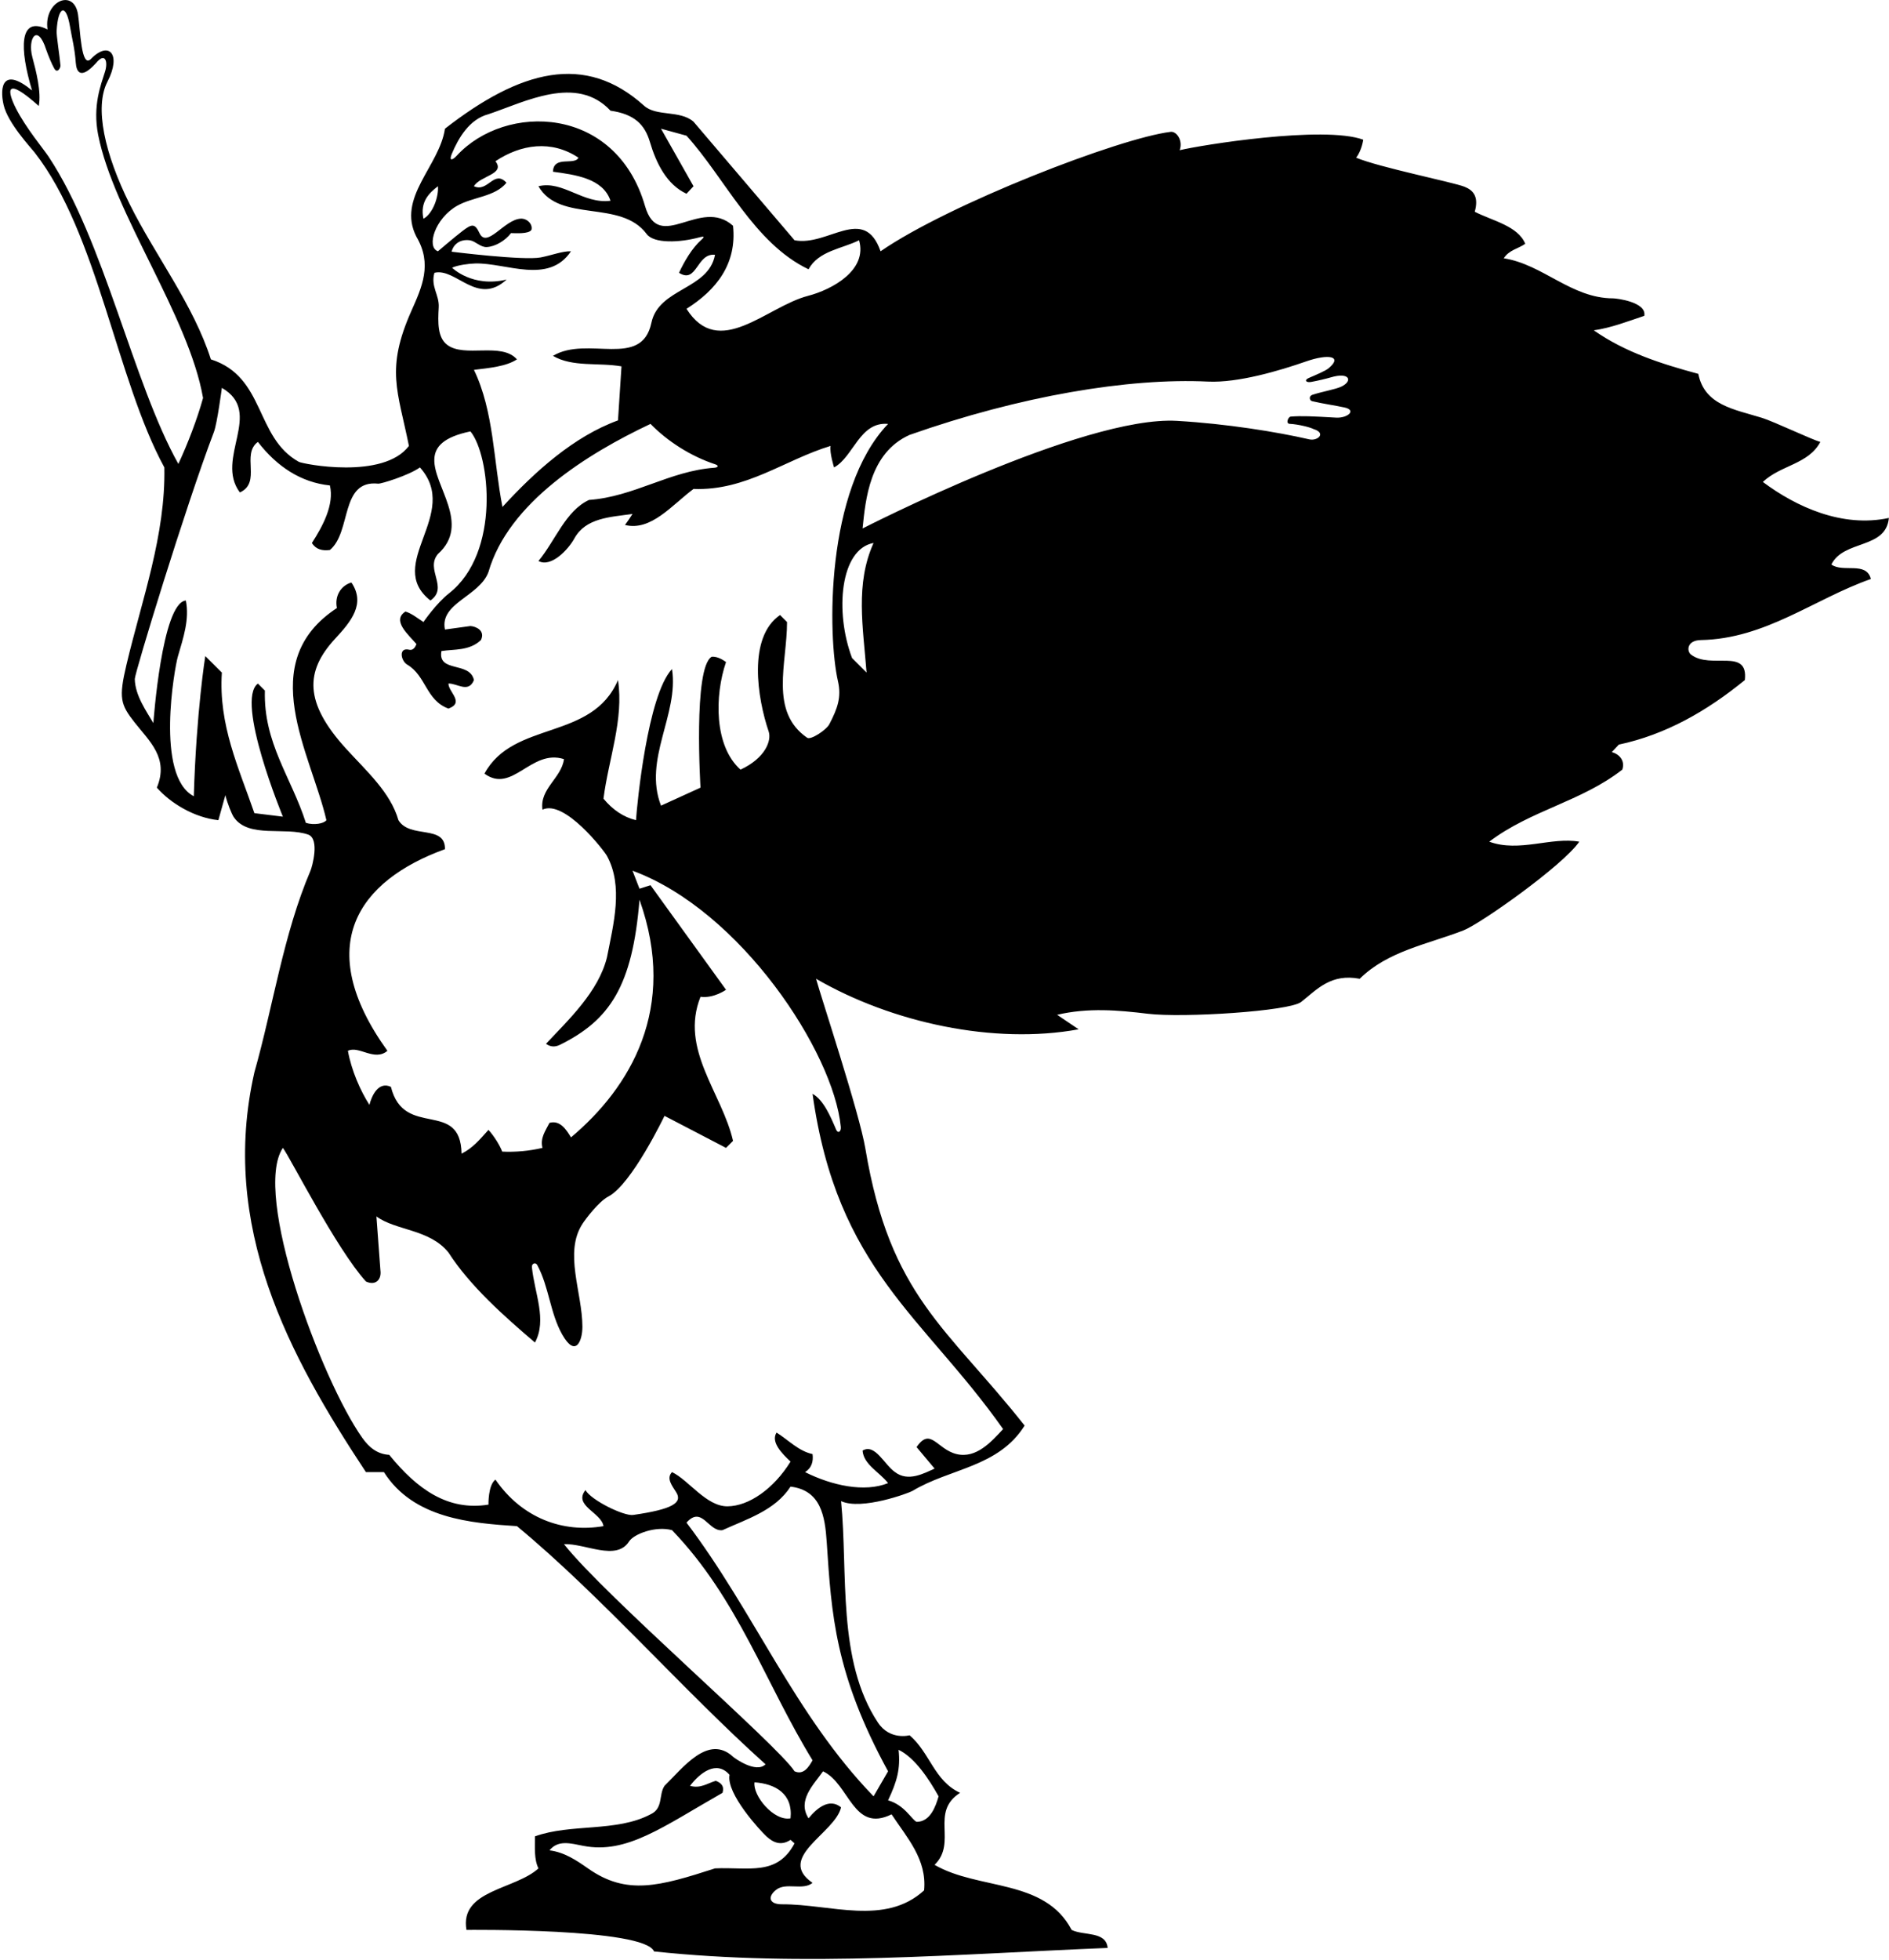 <?xml version="1.0" encoding="UTF-8"?>
<svg xmlns="http://www.w3.org/2000/svg" xmlns:xlink="http://www.w3.org/1999/xlink" width="457pt" height="474pt" viewBox="0 0 457 474" version="1.1">
<g id="surface1">
<path style=" stroke:none;fill-rule:nonzero;fill:rgb(0%,0%,0%);fill-opacity:1;" d="M 456.973 125.262 C 445.719 127.684 434.586 122.602 426.477 116.551 C 430.836 112.438 437.488 112.316 440.395 106.871 C 438.457 106.387 429.191 101.949 426.168 101.02 C 419.52 98.977 412.367 97.98 410.867 90.414 C 401.914 87.996 393.203 85.211 385.578 79.887 C 389.816 79.281 393.809 77.711 397.801 76.379 C 398.406 72.992 390.977 72.152 390.25 72.152 C 380.133 72.141 373.285 63.934 363.801 62.465 C 365.133 60.406 367.309 60.164 369.004 58.953 C 367.188 54.598 361.016 53.391 356.781 51.211 C 357.801 47.562 356.441 46.008 354.285 45.152 C 351.582 44.082 333.551 40.441 328.105 38.141 C 329.5 36.25 329.801 33.785 329.801 33.785 C 320.238 30.277 290.352 35.117 285.391 36.328 C 286.25 34 284.633 31.719 283.234 31.883 C 270.883 33.352 229.555 49.355 213.035 60.77 C 209.039 49.395 200.328 59.68 192.223 58.105 L 167.781 29.43 C 164.496 26.57 158.809 28.254 155.812 25.559 C 141.543 12.699 125.887 16.934 107.645 31.125 C 106.312 40.199 95.906 47.824 100.746 57.262 C 104.648 63.863 102.082 69.445 99.539 75.156 C 93.234 89.32 96.25 94.5 98.93 107.84 C 92.762 116.066 73.234 112.211 72.285 111.684 C 61.645 105.762 64.238 91.129 51.016 86.906 C 46.793 73.668 37.527 61.758 31.375 49.375 C 25.34 37.227 22.785 25.961 26 19.75 C 29.457 13.07 26.324 9.801 22 14.25 C 19.621 16.695 19.441 7.18 18.875 3.5 C 17.887 -2.938 10.52 0.273 11.5 7.125 C 4.5 3.625 4.75 11.875 7.75 21.875 C 0.75 16.125 -0.152 20.906 0.875 25.375 C 1.879 29.75 7.441 35.676 8.375 36.875 C 23.699 56.52 28.129 91.715 39.762 113.043 C 40.082 129.414 34.348 144.934 30.59 160.773 C 28.672 168.855 29.176 170.383 32.535 174.672 C 36.109 179.234 40.934 183.297 37.945 190.48 C 41.25 194.25 47.023 197.742 52.832 198.348 L 54.523 192.297 C 55 194.25 56.051 196.879 56.566 197.629 C 60.156 202.832 69.004 199.848 74.609 201.855 C 77.395 202.945 75.504 209.664 75.121 210.555 C 68.531 225.984 66.117 243.199 61.543 259.332 C 53.07 296.598 69.891 327.816 88.527 356.012 L 92.883 356.012 C 100.02 367.262 113.934 368.352 125.066 369.078 C 145.395 385.898 165.359 408.887 185.203 426.672 C 182.906 428.973 177.648 425.129 177.383 424.879 C 171.352 419.301 165.281 427.473 160.762 431.879 C 159.309 434.055 160.52 437.324 157.375 438.773 C 149.145 443.129 138.137 440.953 129.422 444.098 C 129.422 446.762 129.18 449.664 130.27 451.844 C 124.582 457.043 111.152 457.043 112.848 466.727 C 112.848 466.727 155.922 466.238 158.223 471.926 C 194.398 475.801 231.91 472.531 267.969 471.082 C 267.605 466.969 262.16 468.176 259.258 466.727 C 252.723 454.262 236.75 457.164 226.102 450.992 C 231.668 445.551 224.891 438.289 232.273 433.57 C 225.98 430.668 225.012 423.891 220.051 419.656 C 220.051 419.656 215.297 420.965 212.391 416.574 C 202.438 401.535 205.203 380.418 203.477 363.027 C 208.438 365.328 219.922 361.059 220.738 360.566 C 229.824 355.082 241.555 354.859 247.883 344.758 C 229.105 320.992 215.336 313.531 209.355 277.773 C 207.906 269.105 198.637 241.18 197.426 236.703 C 215.816 247.352 240.5 252.676 260.949 248.926 L 255.746 245.414 C 263.312 243.648 270.527 244.301 277.699 245.164 C 286.238 246.191 311.941 244.559 314.793 242.305 C 318.664 239.234 321.98 235.379 328.953 236.703 C 335.715 230.023 345.227 228.402 354.008 225.023 C 358.117 223.441 378.078 209.355 382.07 203.551 C 375.297 202.34 367.551 206.211 360.289 203.551 C 370.336 195.926 382.555 193.871 392.477 186.125 C 393.203 183.949 391.75 182.375 389.938 181.891 L 391.633 180.074 C 403.004 177.656 412.926 171.969 422.121 164.469 C 423.031 156.512 413.902 162.008 409.086 158.289 C 408.051 157.492 408.027 154.855 411.5 154.789 C 427.148 154.492 438.922 144.824 452.613 140.023 C 451.523 135.668 445.84 138.574 443.055 136.516 C 446.078 130.465 456.242 132.887 456.973 125.262 Z M 109.324 37.16 C 110.902 33.418 113.52 28.84 118.172 27.617 C 126.883 24.711 139.465 17.938 147.695 26.77 C 153.465 27.594 155.98 30.094 157.238 34.359 C 158.742 39.445 161.309 44.664 166.086 46.855 L 167.781 45.039 L 159.914 31.125 L 166.086 32.816 C 175.402 43.105 182.422 58.836 195.609 65.125 C 198.031 60.648 203.715 60.164 207.832 58.105 C 209.922 65.312 201.383 70.012 195.469 71.551 C 185.387 74.176 173.922 87.066 166.086 74.684 C 173.348 70.086 178.309 63.797 177.34 54.598 C 169.418 47.48 159.426 61.496 156.047 49.82 C 148.984 25.414 122.289 24.84 110.492 37.66 C 109.406 38.84 108.559 38.973 109.324 37.16 Z M 110.625 49.75 C 114.492 47.574 119.758 47.617 122.527 44.191 C 119.5 40.926 118.051 46.613 114.66 45.039 C 116.113 42.496 122.336 42.164 119.863 38.988 C 126.035 34.875 133.414 33.785 139.949 38.141 C 138.98 40.078 133.898 37.535 133.777 41.531 C 139.102 42.258 145.879 43.105 147.695 48.551 C 141.039 49.395 136.199 43.586 130.27 45.039 C 135.375 54 150.176 48.129 156.438 56.59 C 158.18 58.938 164.406 58.723 169.383 57.352 C 170.363 57.078 170.48 57.281 169.715 57.957 C 167.426 59.984 165.539 63.25 164.27 65.973 C 168.629 68.758 168.508 61.133 172.984 61.617 C 171.395 70.125 159.383 69.594 157.59 78.066 C 155.211 89.312 142.129 81.051 133.777 86.059 C 138.496 88.844 144.789 87.633 150.355 88.602 L 149.508 101.668 C 138.859 105.539 129.422 114.008 121.559 122.602 C 119.379 111.469 119.5 99.488 114.66 89.445 C 118.336 89 122.5 88.625 125.066 86.906 C 121.289 82.645 112.387 86.609 108.172 83.383 C 105.848 81.602 105.926 78.023 106.141 74.332 C 106.316 71.301 104.133 69.305 105.102 65.973 C 110.34 64.691 115.5 74.125 122.57 67.602 C 114.25 69.625 109.375 64.75 109.375 64.75 C 110.602 64.125 113.496 63.746 114.996 63.715 C 122.512 63.539 132.707 68.883 138.137 60.77 C 136.074 60.703 133.5 61.734 130.816 62.254 C 126.672 63.055 109.25 60.875 109.25 60.875 C 109.766 58.812 111.629 57.77 113.75 58.125 C 115.027 58.34 116.266 59.82 117.75 59.75 C 119.777 59.652 122.23 58.223 123.625 56.375 C 124.594 56.375 127.973 56.656 128.574 55.566 C 128.926 54.289 127.582 52.812 126.004 52.879 C 122.02 53.043 117.812 60.211 116 56.375 C 114.891 54.02 114.195 54.09 111.875 55.875 C 109.758 57.504 105.949 60.77 105.949 60.77 C 103.074 59.742 105.246 52.777 110.625 49.75 Z M 102.441 52.906 C 101.562 48.809 103.836 46.664 105.949 45.039 C 106.164 47.336 104.859 51.574 102.441 52.906 Z M 11.75 37.875 C 10.543 36.051 6.254 30.926 3.875 26.25 C 1.793 22.16 1 18.125 9.375 25.625 C 10.043 22.289 8.723 17.164 7.832 13.836 C 6.602 9.211 9.094 5.523 11.168 12 C 11.734 13.598 12.465 15.367 13.117 16.547 C 13.852 17.871 14.684 16.438 14.629 15.82 C 14.414 13.355 13.641 8.672 13.703 7.484 C 14.008 1.641 15.949 0.492 16.957 6.535 C 17.422 9.336 18.074 11.598 18.332 15.164 C 18.496 17.414 19.5 19.336 23.215 15.27 C 25.434 12.539 26.176 14.875 25.414 17.305 C 24.43 20.457 22.359 25.562 23.75 32.625 C 27.492 51.641 45.648 76.352 49.125 96.25 C 47.672 101.453 45.449 107.234 43.152 112.195 C 32.164 92.59 25.258 58.262 11.75 37.875 Z M 136.441 373.434 C 141.574 373.215 149.078 377.633 152.18 372.793 C 153.348 370.969 158.609 368.969 162.578 370.047 C 178.551 386.621 185.203 407.191 196.578 425.707 C 195.664 427.332 194.398 429.336 192.223 428.367 C 188.23 422.078 146.242 385.898 136.441 373.434 Z M 182.539 431.031 C 187.625 431.395 191.859 433.812 191.254 439.742 C 187.164 440.5 182.059 434.176 182.539 431.031 Z M 172.984 451.844 C 159.473 456.207 151.594 458.406 142.297 451.883 C 139.434 449.871 136.531 447.934 132.934 447.484 C 135.035 444.891 138.031 445.789 141.121 446.395 C 151.617 448.445 160.332 441.809 174.797 433.57 C 175.281 431.996 174.5 431.168 173.164 430.668 C 171.109 431.273 169.473 432.602 166.934 431.879 C 169.352 428.73 173.348 425.586 176.492 429.215 C 175.645 433.812 184.012 442.797 185.406 444.09 C 187.055 445.613 188.961 446.453 191.254 444.945 L 192.223 445.793 C 187.988 453.777 181.09 451.477 172.984 451.844 Z M 223.562 457.164 C 214.109 465.801 200.945 460.48 189.164 460.527 C 186.086 460.539 185.629 458.73 187.738 457.047 C 190.152 455.125 194.219 457.281 196.578 455.352 C 187.625 449.18 202.023 443.371 203.477 437.082 C 200.691 434.781 197.664 437.203 195.609 439.742 C 192.828 435.387 196.82 431.637 199.117 428.367 C 205.531 431.395 206.379 443.371 215.695 438.773 C 219.445 444.461 224.285 449.664 223.562 457.164 Z M 227.07 434.418 C 226.344 436.961 225.012 440.59 221.746 440.59 C 220.609 440.105 218.836 436.5 214.848 435.387 C 217.027 430.789 217.875 427.762 217.391 423.164 C 221.383 425.102 224.77 430.305 227.07 434.418 Z M 214.848 428.367 L 211.34 434.418 C 192.344 414.816 182.422 389.77 166.086 368.23 C 169.836 364 171.41 370.531 174.797 370.047 C 180.605 367.383 187.504 365.328 191.254 359.52 C 198.59 360.406 199.59 366.605 200.012 373.008 C 201.152 390.375 202.008 404.887 214.848 428.367 Z M 203.41 272.508 C 203.527 273.719 202.715 274.195 202.285 273.188 C 200.906 269.918 199.164 265.922 196.578 264.535 C 202.496 307.027 223.379 318.234 242.68 345.605 C 239.836 348.664 236.168 352.801 231.426 351.652 C 226.664 350.5 225.133 344.996 221.746 349.961 L 226.102 355.16 C 223.5 356.336 219.688 358.43 216.543 356.012 C 214.004 354.316 211.703 348.992 208.68 350.809 C 208.922 354.195 212.789 356.012 214.848 358.672 C 209.16 360.973 201.297 359.277 194.762 356.012 C 196.336 355.043 196.82 353.469 196.578 351.652 C 193.191 350.926 190.77 348.266 187.867 346.449 C 186.414 348.75 189.195 351.531 191.254 353.469 C 187.195 360.031 181.184 364.246 176 364.285 C 170.848 364.324 166.617 357.926 162.578 356.012 C 161.125 357.523 162.605 359.309 163.605 360.91 C 165.191 363.453 162.586 365.023 153.172 366.371 C 150.934 366.691 142.977 362.785 141.645 360.363 C 138.617 364.117 145.516 365.812 146 369.078 C 136.199 370.773 126.277 367.145 119.863 357.824 C 118.051 359.156 118.172 363.875 118.172 363.875 C 108.367 365.449 100.941 360.184 94.168 351.836 C 91.23 351.676 89.234 349.965 87.648 347.727 C 77.688 333.68 61 288.664 68.438 277.602 C 70.254 280.023 81.387 302.043 88.527 309.91 C 90.824 310.996 92.332 309.5 92.035 307.246 L 91.066 294.18 C 95.832 297.664 103.891 297.203 108.488 302.891 C 113.691 310.996 122.039 318.379 129.422 324.672 C 132.387 319.164 129.328 312.824 128.684 306.465 C 128.59 305.555 129.566 305.18 129.977 305.934 C 132.832 311.223 133.078 317.547 136.012 322.73 C 139.27 328.488 140.914 324.246 140.902 320.832 C 140.875 312.527 136.352 302.902 140.953 295.91 C 141.645 294.863 144.797 290.602 147.18 289.363 C 152.828 286.43 160.762 269.855 160.762 269.855 L 175.645 277.602 L 177.34 275.906 C 174.676 264.293 164.391 253.766 169.473 241.059 C 172.664 241.5 175.645 239.363 175.645 239.363 L 157.375 214.078 L 154.711 214.926 L 153.02 210.566 C 179.215 220.207 201.672 254.465 203.41 272.508 Z M 200.633 175.148 C 199.906 176.539 196.148 179.02 195.277 178.418 C 186.066 172.062 190.406 160.488 190.406 150.43 L 188.715 148.738 C 180.852 154.129 183.23 168.855 185.961 176.902 C 186.703 179.086 185.164 183.336 179.152 186.125 C 172.742 180.438 172.863 168.219 175.645 160.109 C 175.223 159.809 173.664 158.664 172.164 158.836 C 167.664 161.5 169.473 190.48 169.473 190.48 L 159.914 194.836 C 155.559 183.586 164.27 172.816 162.578 161.805 C 156.648 168.098 154.105 194.598 153.863 198.348 C 150.84 197.621 148.18 195.805 146 193.145 C 147.211 183.586 150.961 174.027 149.508 164.469 C 143.215 179.23 124.219 174.148 117.203 187.094 C 123.977 192.055 128.453 181.043 136.441 183.586 C 135.836 188.184 130.512 190.723 131.238 195.805 C 136.562 193.266 146.152 205.758 146.809 206.941 C 150.871 214.285 148.41 223.477 146.848 231.5 C 144.789 239.852 137.531 246.625 132.086 252.434 C 133.309 253.297 134.434 253.188 135.512 252.652 C 147.48 246.711 153.016 238.559 154.711 217.586 C 164.105 243.887 152.391 263.086 138.137 275.062 C 137 273.164 135.473 270.824 132.934 271.551 C 131.965 273.488 130.633 275.184 131.238 277.602 C 128.164 278.336 124.664 278.664 121.5 278.5 C 120.895 276.926 119.5 274.699 118.172 273.246 C 116 275.664 114.336 277.664 111.664 279 C 111.426 265.688 97.723 275.543 94.574 262.84 C 91.43 261.387 89.855 265.262 89.371 267.195 C 87.195 263.809 85.016 258.848 84.168 254.129 C 86.832 252.797 90.582 256.789 93.727 254.129 C 75.449 228.723 86.641 212.984 107.645 205.363 C 107.766 199.316 99.172 202.945 96.391 198.348 C 94.461 191.629 88.699 186.52 83.742 181.082 C 73.512 169.855 73.82 162.297 81.102 154.438 C 84.934 150.301 88.5 146.012 85.016 140.871 C 82.477 141.598 80.902 144.141 81.508 147.043 C 61.422 160.23 75.215 182.133 78.965 198.348 C 78.359 199.191 75.938 199.605 74 199 C 70.492 187.988 63.719 179.711 64.082 167.008 L 62.391 165.312 C 56.824 169.426 68.438 197.5 68.438 197.5 L 61.543 196.652 C 57.793 185.762 52.832 175.355 53.676 162.652 L 49.668 158.664 C 49.668 158.664 47.5 172 46.883 192.559 C 37.492 187.664 42.277 161.367 43.012 158.836 C 44.336 154.262 45.883 149.816 44.965 145.227 C 39.148 145.742 37.102 174.871 37.102 174.871 C 35.469 172.059 32.676 168.227 32.609 164.188 C 32.586 162.84 44.824 122.68 51.754 104.469 C 52.547 102.387 53.676 93.801 53.676 93.801 C 63.961 99.73 51.863 110.863 58.031 119.094 C 63.355 116.672 58.277 109.895 62.391 106.871 C 67 112.836 72.793 116.672 79.812 117.398 C 80.902 121.996 78.117 127.199 75.457 131.312 C 76.426 132.887 77.996 133.246 79.812 133.008 C 85.113 128.605 82.215 116.004 91.504 116.965 C 92.176 117.035 98.832 115 101.594 113.043 C 111.637 124.297 92.883 136.395 104.133 145.227 C 108.609 142.082 102.805 137.727 105.949 133.977 C 114.02 126.738 104.816 117.496 105.078 111.016 C 105.199 108.066 107.273 105.691 113.812 104.328 C 118.535 110.055 121.176 133.66 108.637 143.484 C 105.516 145.93 102.441 150.43 102.441 150.43 C 101 149.5 99.656 148.371 98.086 147.891 C 94.695 150.066 98.832 153.5 100.746 155.754 C 100.746 155.754 100.25 157.43 99.008 157.133 C 96.301 156.48 97.02 159.855 98.477 160.707 C 103.113 163.41 103.012 169.352 108.488 171.363 C 112.484 169.91 108.488 167.371 108.488 165.312 C 110.547 165.191 113.328 167.734 114.66 164.469 C 113.691 159.867 105.828 162.773 106.797 157.449 C 109.82 156.965 113.57 157.449 116.355 154.785 C 117.445 152.488 115.164 151.5 113.812 151.398 L 107.645 152.246 C 106.312 145.832 115.992 144.258 118.172 138.332 C 123.012 121.512 142.25 109.652 157.375 102.516 C 161.504 106.746 167.109 110.336 173.066 112.301 C 173.922 112.582 173.75 113.051 172.828 113.117 C 161.984 113.898 153.422 120.125 142.492 120.906 C 136.805 123.566 134.383 130.707 130.27 135.668 C 133.32 137.332 137.473 132.918 138.953 130.219 C 141.691 125.23 147.598 125.055 153.02 124.297 C 152.414 125.262 151.664 126.336 151.203 126.957 C 157.496 128.531 162.578 122.117 167.781 118.246 C 180.484 118.73 189.801 111.227 200.934 107.84 C 200.664 109.5 201.781 113.043 201.781 113.043 C 206.5 110.5 207.953 101.91 214.848 102.516 C 199.605 118.449 200.242 153.934 202.723 164.73 C 203.605 168.566 202.641 171.312 200.633 175.148 Z M 209.645 162.652 L 206.137 159.141 C 201.898 147.926 203.281 132.754 211.34 131.312 C 206.863 141.234 208.801 151.641 209.645 162.652 Z M 323.25 101 C 317.422 100.668 314.93 100.539 312.25 100.75 C 311.652 100.797 310.98 102.449 312 102.5 C 314.164 102.609 317.02 103.352 317.75 103.75 C 321 104.75 318.754 106.711 316.75 106.25 C 308.922 104.453 296.812 102.484 284.746 101.781 C 261.969 100.457 208.68 127.805 208.68 127.805 C 209.402 120.785 210.371 109.531 220.051 105.176 C 246.883 95.73 273.062 91.359 292.25 92.281 C 299.523 92.629 309.617 89.629 315.969 87.41 C 321.379 85.52 324.863 86.137 321.5 89 C 320.617 89.75 318.285 90.688 316.605 91.418 C 315.465 91.914 315.93 92.598 317.227 92.363 C 318.855 92.07 320.879 91.578 322 91.25 C 326.543 89.91 327.34 92.145 324.5 93.5 C 323.105 94.164 319.762 94.727 317.496 95.484 C 316.598 95.785 316.762 96.863 317.438 97.023 C 320.098 97.648 323.125 98.074 325.242 98.535 C 328.312 99.199 325.98 101.156 323.25 101 "/>
</g>
</svg>
